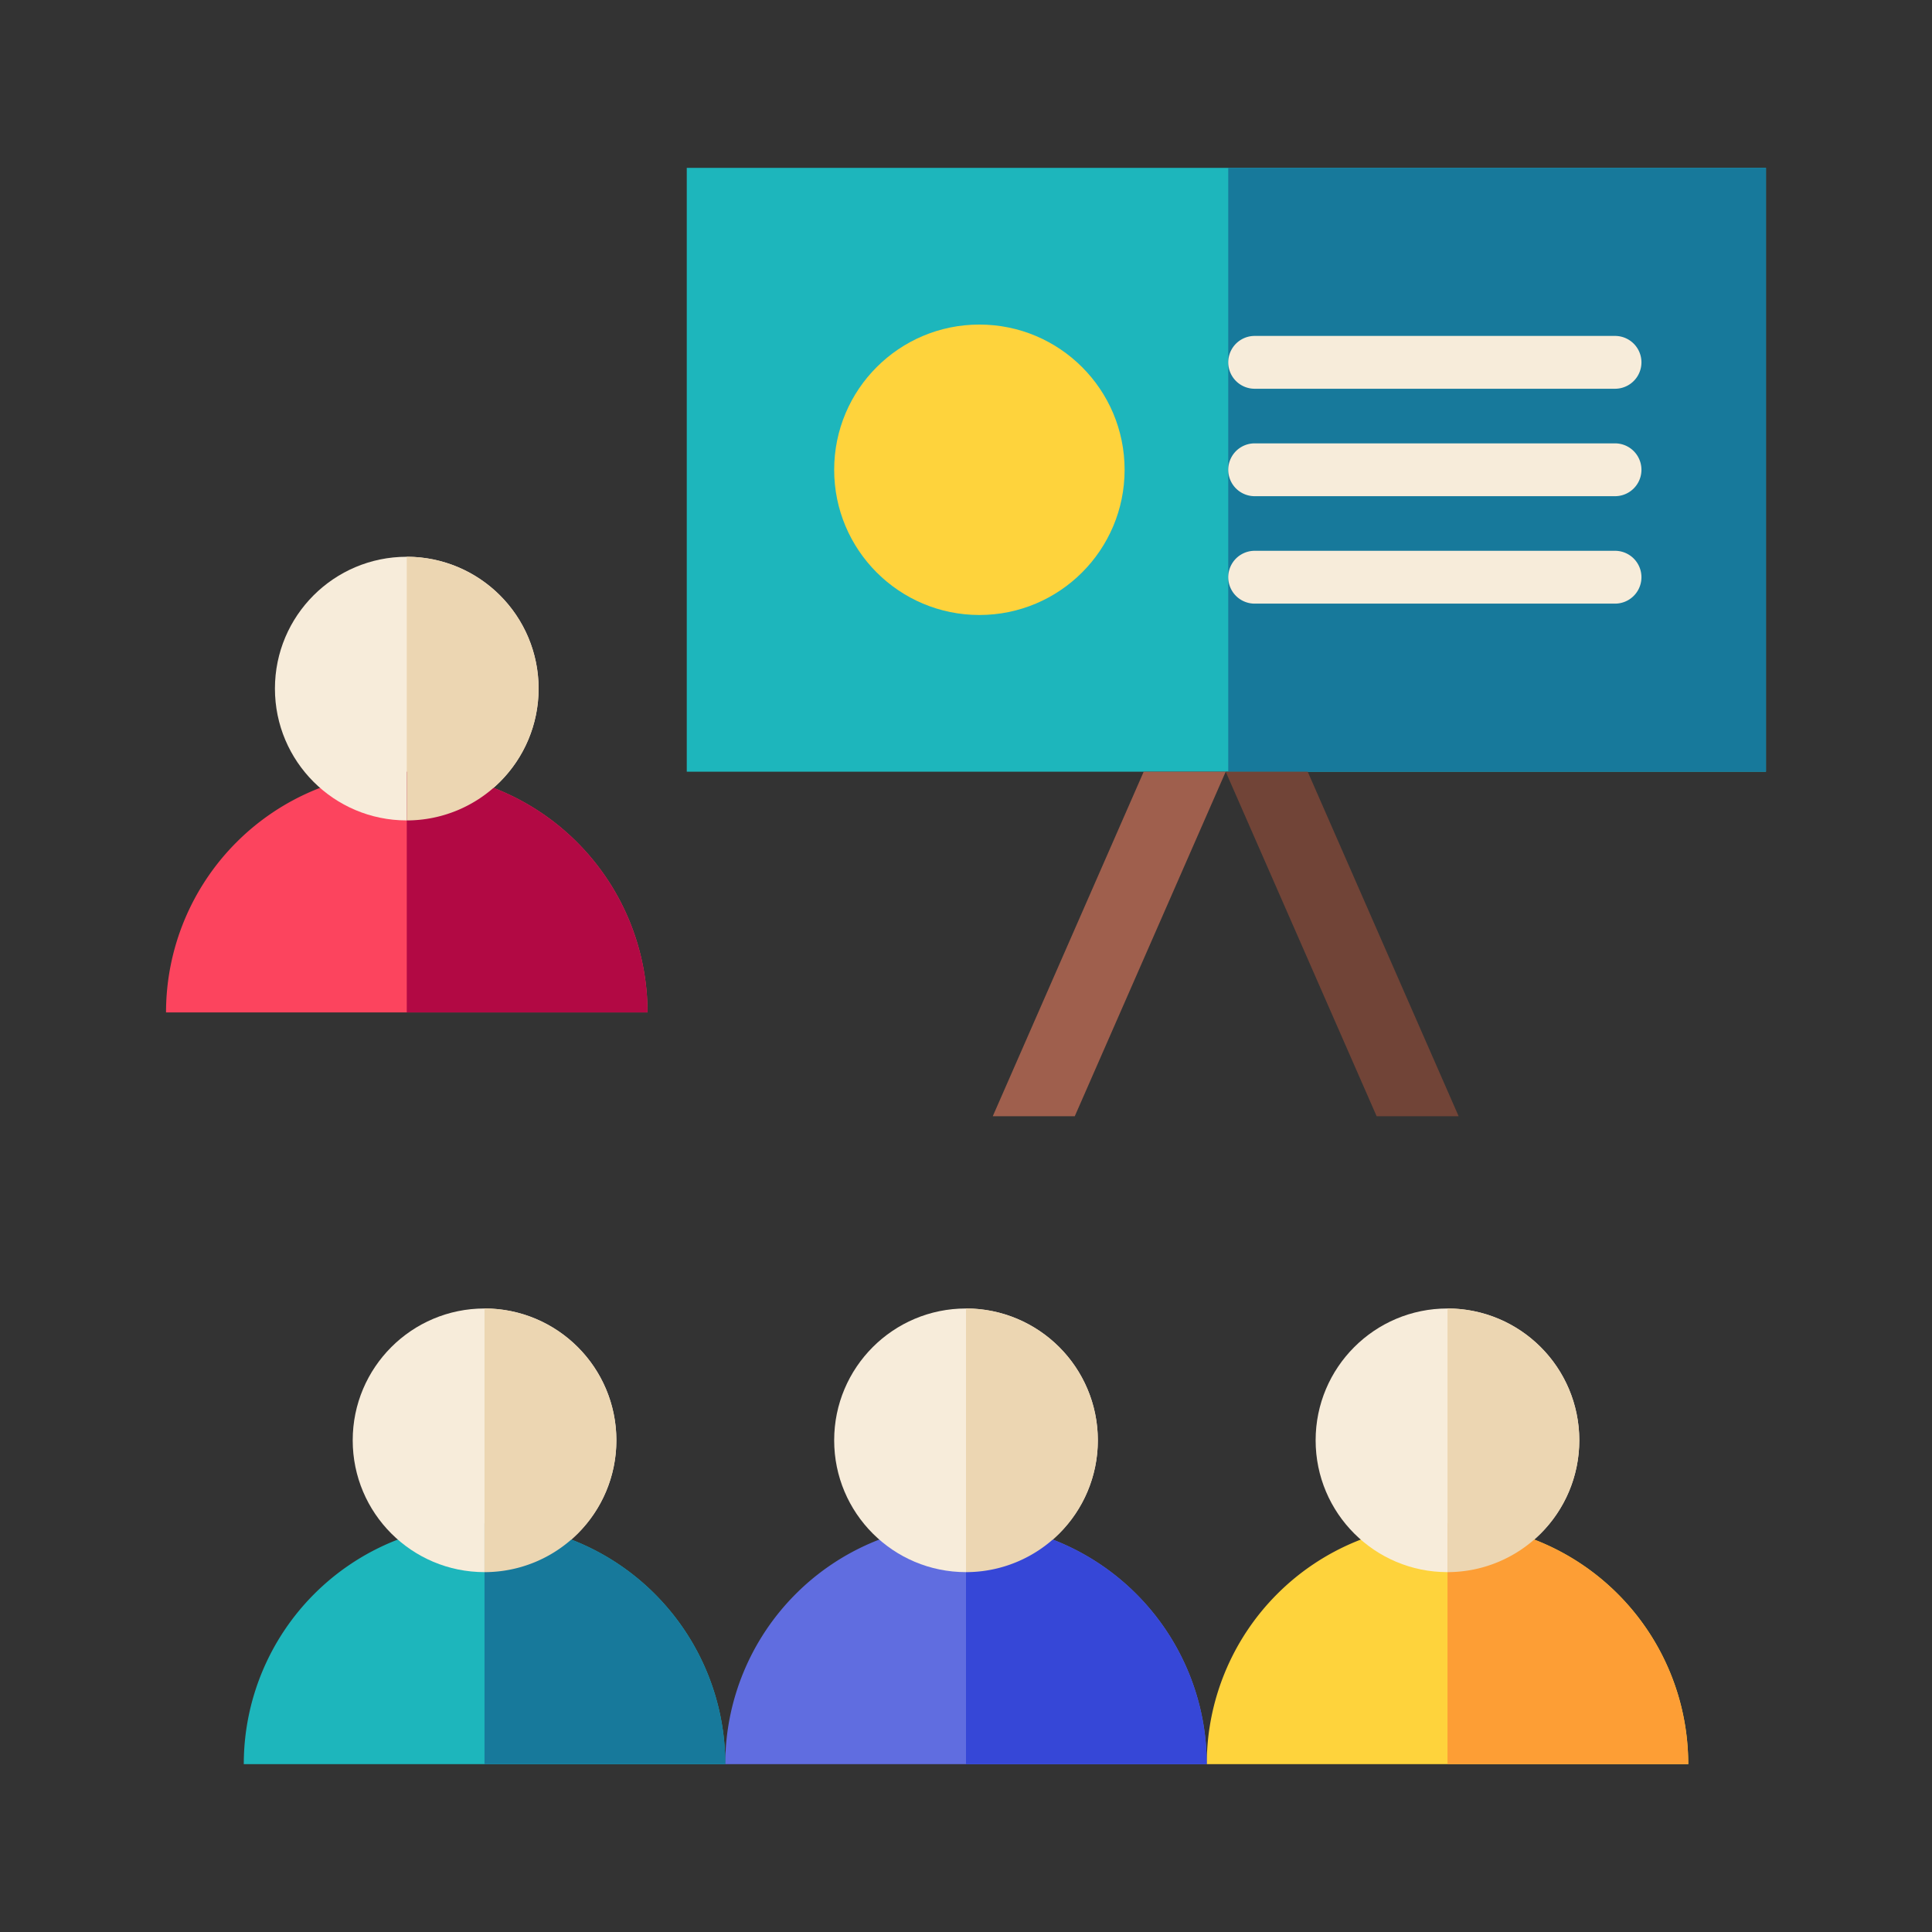 <svg id="Layer_1" data-name="Layer 1" xmlns="http://www.w3.org/2000/svg" viewBox="0 0 128 128"><rect x="0" y="0" width="128" height="128" fill="#333333" stroke="none"/><title>CLASS</title><rect x="45.5" y="11.121" width="71.5" height="40.006" style="fill:#1db6bc"/><rect x="81.375" y="11.121" width="35.625" height="40.006" style="fill:#17799b"/><path d="M32.1,100.93a15.949,15.949,0,0,0-15.949,15.949h31.9A15.949,15.949,0,0,0,32.1,100.93Z" style="fill:#1db6bc"/><circle cx="32.102" cy="95.424" r="8.734" style="fill:#f7ecda"/><path d="M64,100.93a15.949,15.949,0,0,0-15.949,15.949h31.9A15.949,15.949,0,0,0,64,100.93Z" style="fill:#606de0"/><circle cx="64" cy="95.424" r="8.734" style="fill:#f7ecda"/><path d="M95.9,100.93a15.949,15.949,0,0,0-15.949,15.949h31.9A15.949,15.949,0,0,0,95.9,100.93Z" style="fill:#fed33c"/><circle cx="95.898" cy="95.424" r="8.734" style="fill:#f7ecda"/><path d="M26.949,51.127A15.949,15.949,0,0,0,11,67.076H42.9A15.949,15.949,0,0,0,26.949,51.127Z" style="fill:#fc445e"/><circle cx="26.949" cy="45.621" r="8.734" style="fill:#f7ecda"/><circle cx="64.887" cy="31.124" r="9.621" style="fill:#fed33c"/><path d="M83.125,25.756H107a1.75,1.75,0,0,0,0-3.5H83.125a1.75,1.75,0,0,0,0,3.5Z" style="fill:#f7ecda"/><path d="M107,29.374H83.125a1.75,1.75,0,1,0,0,3.5H107a1.75,1.75,0,0,0,0-3.5Z" style="fill:#f7ecda"/><path d="M107,36.492H83.125a1.75,1.75,0,0,0,0,3.5H107a1.75,1.75,0,0,0,0-3.5Z" style="fill:#f7ecda"/><polygon points="71.206 73.954 65.773 73.954 75.773 51.127 81.206 51.127 71.206 73.954" style="fill:#9f5f4d"/><polygon points="91.206 73.954 96.639 73.954 86.639 51.127 81.206 51.127 91.206 73.954" style="fill:#714437"/><path d="M32.1,100.93v15.949H48.051A15.949,15.949,0,0,0,32.1,100.93Z" style="fill:#17799b"/><path d="M64,100.93v15.949H79.949A15.949,15.949,0,0,0,64,100.93Z" style="fill:#3647d7"/><path d="M95.9,100.93v15.949h15.949A15.949,15.949,0,0,0,95.9,100.93Z" style="fill:#fd9e35"/><path d="M40.836,95.424A8.734,8.734,0,0,0,32.1,86.69v17.468A8.734,8.734,0,0,0,40.836,95.424Z" style="fill:#ecd6b2"/><path d="M26.949,51.127V67.076H42.9A15.949,15.949,0,0,0,26.949,51.127Z" style="fill:#b20944"/><path d="M35.683,45.621a8.734,8.734,0,0,0-8.734-8.734V54.355A8.734,8.734,0,0,0,35.683,45.621Z" style="fill:#ecd6b2"/><path d="M104.632,95.424A8.734,8.734,0,0,0,95.9,86.69v17.468A8.734,8.734,0,0,0,104.632,95.424Z" style="fill:#ecd6b2"/><path d="M72.734,95.424A8.734,8.734,0,0,0,64,86.69v17.468A8.734,8.734,0,0,0,72.734,95.424Z" style="fill:#ecd6b2"/></svg>